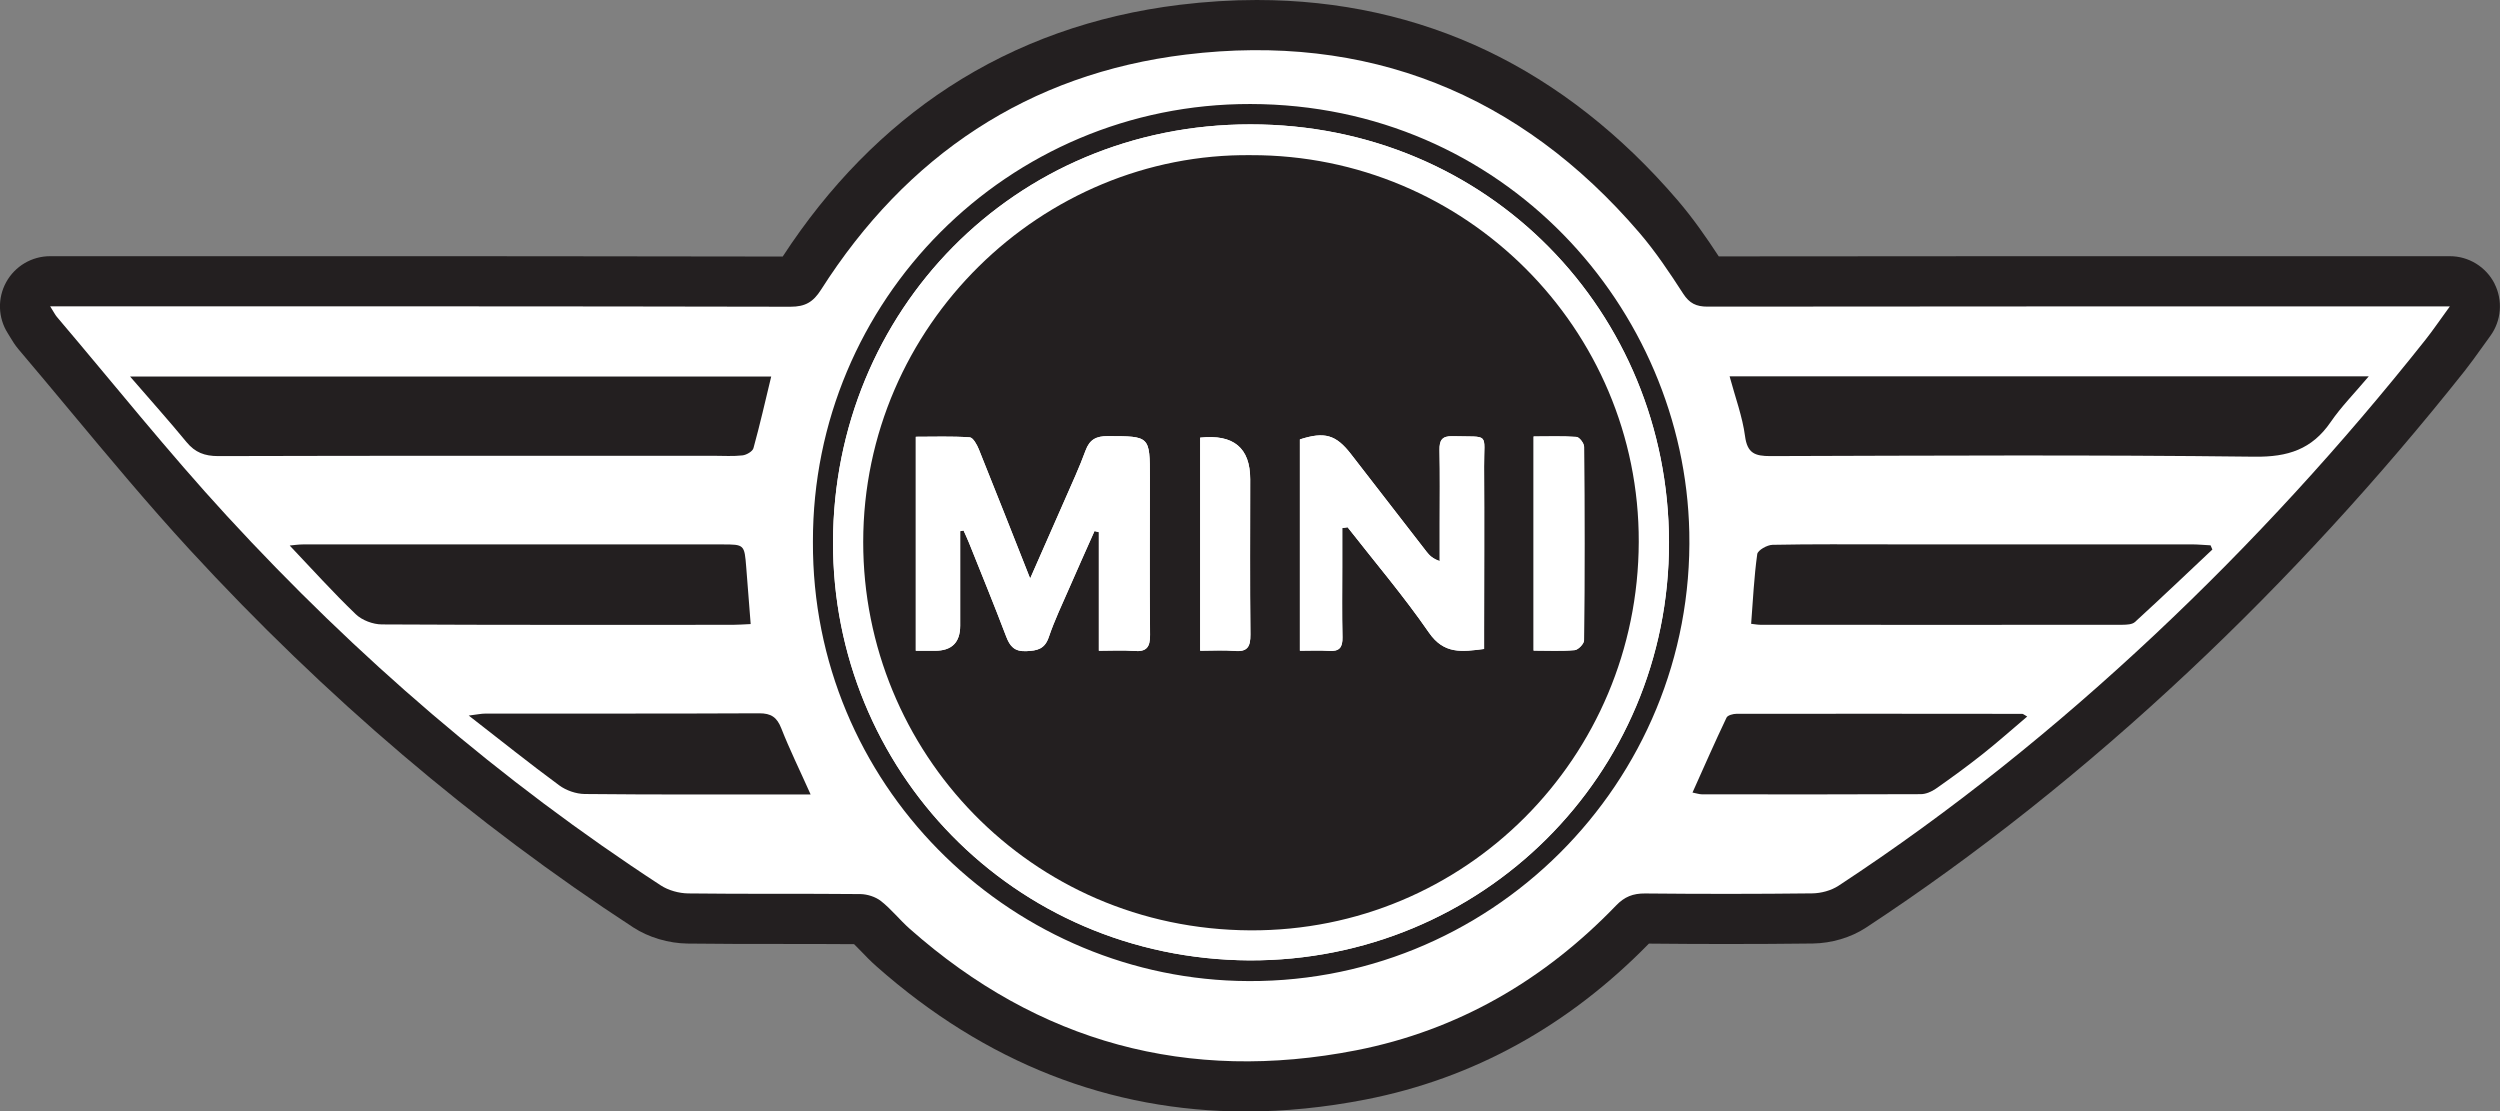 <?xml version="1.0" encoding="UTF-8"?>
<svg id="Layer_1" data-name="Layer 1" xmlns="http://www.w3.org/2000/svg" xmlns:xlink="http://www.w3.org/1999/xlink" viewBox="0 0 495.62 220.35">
  <rect x="0" y="0" width="495.62" height="220.35" fill="#808080" stroke="none"/>
  <defs>
    <style>
      .cls-1 {
        fill: none;
      }

      .cls-2 {
        clip-path: url(#clippath);
      }

      .cls-3, .cls-4 {
        fill: #231f20;
      }

      .cls-4, .cls-5 {
        fill-rule: evenodd;
      }

      .cls-5 {
        fill: #fff;
      }
    </style>
    <clipPath id="clippath">
      <rect class="cls-1" y="0" width="495.6" height="220.35"/>
    </clipPath>
  </defs>
  <g class="cls-2">
    <path class="cls-3" d="M494.54,56.23c-1.7-3.33-5.12-5.44-8.86-5.44h-4.29s-1.76,0-1.76,0h-33.82c-35.39,0-70.07,0-105.07,.04-2.42-3.7-5.07-7.53-8.2-11.18-11.14-12.99-23.83-22.94-37.71-29.58C280.83,3.39,265.46,0,249.16,0c-4.97,0-10.11,.32-15.27,.95-16.9,2.06-32.29,7.54-45.74,16.29-12.76,8.31-23.85,19.61-32.98,33.62-33.26-.07-66.64-.07-95.39-.07h-17.28s-17.28,0-17.28,0h-8.66s-6.63,0-6.63,0c-3.62,0-6.95,1.97-8.7,5.14-1.75,3.17-1.64,7.04,.29,10.1,.24,.37,.41,.67,.55,.9,.39,.65,.87,1.45,1.61,2.33,3.41,4.02,6.86,8.15,10.19,12.15,7.63,9.15,15.51,18.62,23.79,27.62,26.74,29.06,56.3,54.23,87.87,74.82,3.06,1.99,6.99,3.16,10.78,3.21,6.17,.08,12.41,.08,18.45,.08,4.78,0,9.71,0,14.56,.04,.44,.42,.91,.91,1.4,1.42,.88,.92,1.88,1.96,3.04,2.98,21.58,19.09,46.22,28.77,73.24,28.77,7.71,0,15.7-.8,23.77-2.38,21.27-4.16,40.14-14.56,56.12-30.9,5.18,.05,10.32,.08,15.29,.08,5.82,0,11.6-.03,17.2-.1,3.73-.05,7.57-1.19,10.54-3.14,21.85-14.35,43.38-31.44,64-50.8,19.33-18.15,37.72-38.18,54.67-59.54,1.17-1.48,2.23-2.96,3.36-4.54,.54-.75,1.11-1.56,1.75-2.43,2.2-3.02,2.52-7.03,.83-10.36h0Z"/>
  </g>
  <path class="cls-5" d="M9.94,60.73h6.63c46.71,0,93.42-.02,140.14,.08,2.91,0,4.49-.91,6.05-3.36,16.94-26.62,41.13-42.83,72.33-46.63,35.89-4.37,66.21,7.68,89.91,35.32,3.22,3.75,5.99,7.91,8.68,12.07,1.25,1.94,2.61,2.58,4.83,2.58,47.04-.06,94.09-.04,141.13-.05,1.73,0,3.45,0,6.04,0-1.95,2.67-3.33,4.72-4.86,6.65-16.49,20.78-34.34,40.31-53.68,58.47-19.51,18.31-40.28,35.05-62.66,49.74-1.45,.95-3.45,1.49-5.21,1.51-11.04,.13-22.09,.13-33.13,.02-2.4-.02-4.08,.64-5.77,2.4-14.24,14.78-31.38,24.75-51.5,28.69-33.32,6.52-62.98-1.49-88.51-24.08-1.98-1.75-3.64-3.88-5.7-5.5-1.08-.85-2.71-1.37-4.09-1.39-11.37-.11-22.75,.01-34.12-.13-1.84-.02-3.94-.6-5.47-1.6-31.79-20.73-60.33-45.34-85.98-73.22-11.71-12.73-22.51-26.28-33.72-39.47-.34-.4-.57-.89-1.33-2.09h0Z"/>
  <path class="cls-4" d="M247.66,190.39c46.02,.16,83.3-36.63,83.21-82.93-.09-45.45-35.69-82.84-83.02-82.81-46.85,.02-82.59,37.06-82.71,82.78-.12,44.96,35.49,82.65,82.52,82.96h0Zm-86.5-83c-.08-47.85,38.6-86.85,86.73-86.77,50.19,.09,86.07,40.46,87.01,84.91,1.05,49.58-39.71,90.41-89.63,88.93-45.74-1.36-84.32-39.09-84.11-87.07h0Z"/>
  <path class="cls-4" d="M25.79,74.65h127.1c-1.18,4.89-2.24,9.57-3.52,14.2-.18,.65-1.38,1.34-2.17,1.43-1.85,.21-3.74,.08-5.62,.08-32.78,0-65.55-.03-98.33,.06-2.67,0-4.57-.71-6.26-2.76-3.46-4.21-7.1-8.27-11.2-13.01h0Z"/>
  <path class="cls-4" d="M342.89,74.61h126.71c-2.87,3.41-5.49,6.05-7.55,9.06-3.72,5.42-8.48,6.95-15.09,6.87-32-.39-64-.21-96-.12-3.02,0-4.56-.54-5.01-3.95-.51-3.87-1.92-7.63-3.06-11.86h0Z"/>
  <path class="cls-4" d="M148.82,123.72c-1.39,.06-2.48,.15-3.56,.15-23.18,0-46.36,.05-69.54-.08-1.76,0-3.95-.82-5.2-2.03-4.5-4.32-8.68-8.97-13.09-13.61,.79-.07,1.72-.22,2.65-.22,27.71-.01,55.41-.01,83.12,0,4.38,0,4.38,.03,4.74,4.55,.28,3.62,.57,7.24,.88,11.24h0Z"/>
  <path class="cls-4" d="M438.6,108.94c-5.1,4.81-10.18,9.64-15.35,14.37-.54,.5-1.64,.54-2.48,.55-23.93,.03-47.86,.02-71.8,0-.53,0-1.07-.11-1.81-.19,.36-4.71,.58-9.29,1.21-13.82,.11-.77,1.96-1.82,3.03-1.84,7.83-.16,15.66-.09,23.49-.09,19.85,0,39.7,0,59.55,0,1.27,0,2.53,.13,3.8,.19,.12,.27,.24,.54,.35,.81h0Z"/>
  <path class="cls-4" d="M160.69,157.5c-1.71,0-2.88,0-4.05,0-13.57,0-27.15,.05-40.72-.09-1.71-.02-3.68-.7-5.06-1.72-5.84-4.3-11.51-8.84-17.93-13.83,1.69-.21,2.48-.39,3.27-.39,18.1-.02,36.2,.03,54.3-.06,2.37-.01,3.52,.78,4.38,2.96,1.64,4.18,3.63,8.22,5.82,13.12h0Z"/>
  <path class="cls-4" d="M335.53,157.13c2.3-5.13,4.45-10.03,6.75-14.86,.22-.47,1.3-.76,1.98-.76,18.88-.03,37.77,0,56.65,.01,.18,0,.36,.19,.98,.53-3.01,2.55-5.84,5.07-8.79,7.41-3.03,2.4-6.15,4.68-9.31,6.89-.85,.59-1.99,1.09-3,1.09-14.47,.07-28.93,.05-43.4,.03-.51,0-1.02-.19-1.86-.35h0Z"/>
  <path class="cls-5" d="M248.01,30.76c-41.36-.47-76.86,33.68-76.88,76.69-.02,41.46,33.01,76.76,76.72,76.99,42.65,.22,76.9-34.29,77.03-76.99,.13-42.31-34.43-76.78-76.87-76.69h0Zm-.34,159.64c-47.03-.31-82.64-37.99-82.52-82.96,.12-45.72,35.86-82.75,82.71-82.78,47.33-.02,82.93,37.36,83.02,82.81,.09,46.3-37.19,83.09-83.21,82.93h0Z"/>
  <path class="cls-4" d="M304.04,128.98c2.91,0,5.54,.14,8.13-.09,.7-.06,1.85-1.25,1.86-1.93,.11-12.79,.1-25.59,.01-38.39,0-.69-.93-1.91-1.5-1.95-2.8-.2-5.61-.09-8.51-.09v42.45h0Zm-66.11-42.21v42.23c2.45,0,4.66-.15,6.84,.04,2.56,.22,3.14-.87,3.12-3.26-.11-10.26-.04-20.52-.04-30.78q0-9.31-9.92-8.24h0Zm28.17,17.91c.35-.05,.71-.11,1.06-.16,5.42,6.94,11.14,13.66,16.13,20.89,2.99,4.33,6.55,3.8,10.93,3.24,0-1.22,0-2.31,0-3.39,0-10.93,.06-21.85,0-32.78-.04-6.86,1.25-5.8-6.24-6.01-2.11-.06-2.64,.82-2.6,2.75,.1,4.86,.04,9.71,.04,14.57,0,2.48,0,4.96,0,7.44-1.38-.47-2.04-1.13-2.61-1.86-5.01-6.45-10-12.9-14.99-19.36-2.98-3.84-5.23-4.48-10.12-2.9v41.89c2.08,0,3.94-.1,5.79,.03,2.05,.15,2.7-.7,2.65-2.69-.1-4.63-.04-9.27-.04-13.91,0-2.59,0-5.17,0-7.76h0Zm-75.74,.62c.22-.04,.44-.09,.66-.13,.38,.85,.78,1.68,1.12,2.54,2.46,6.14,4.96,12.25,7.31,18.43,.75,1.98,1.64,3.05,4,2.95,2.19-.09,3.66-.4,4.47-2.79,1.13-3.33,2.67-6.53,4.07-9.76,1.64-3.77,3.32-7.51,4.99-11.26,.29,.07,.58,.15,.86,.22v23.51c2.57,0,4.77-.14,6.95,.04,2.48,.21,3.23-.72,3.2-3.19-.11-10.37-.03-20.75-.03-31.13,0-8.33-.02-8.24-8.32-8.27-2.31,0-3.62,.65-4.44,2.87-1.21,3.31-2.7,6.51-4.11,9.75-2.18,4.99-4.39,9.97-6.87,15.61-3.58-9.05-6.83-17.35-10.17-25.61-.37-.92-1.15-2.33-1.81-2.38-3.57-.24-7.16-.11-10.69-.11v42.42c1.41,0,2.6,0,3.79,0q5,.02,5.01-4.96c0-6.25,0-12.5,0-18.75h0ZM248.01,30.76c42.45-.09,77,34.38,76.87,76.69-.13,42.7-34.38,77.2-77.03,76.99-43.71-.22-76.74-35.52-76.72-76.99,.02-43.01,35.52-77.16,76.88-76.69h0Z"/>
  <path class="cls-5" d="M190.36,105.3c0,6.25,0,12.5,0,18.75q0,4.98-5.01,4.96c-1.19,0-2.38,0-3.79,0v-42.42c3.54,0,7.13-.13,10.69,.11,.66,.04,1.44,1.45,1.81,2.38,3.33,8.27,6.59,16.56,10.17,25.61,2.48-5.64,4.69-10.62,6.87-15.61,1.41-3.23,2.9-6.44,4.11-9.75,.82-2.23,2.13-2.88,4.44-2.87,8.3,.03,8.32-.05,8.32,8.27,0,10.38-.08,20.75,.03,31.13,.03,2.47-.72,3.39-3.2,3.19-2.18-.18-4.38-.04-6.95-.04v-23.51c-.29-.07-.58-.15-.86-.22-1.67,3.75-3.35,7.5-4.99,11.26-1.41,3.23-2.94,6.43-4.07,9.76-.81,2.39-2.29,2.69-4.47,2.79-2.36,.1-3.25-.97-4-2.95-2.35-6.18-4.85-12.3-7.31-18.43-.34-.86-.74-1.69-1.12-2.54-.22,.05-.44,.09-.66,.13h0Z"/>
  <path class="cls-5" d="M266.1,104.68c0,2.59,0,5.17,0,7.76,0,4.64-.07,9.27,.04,13.91,.04,1.99-.6,2.83-2.65,2.69-1.84-.13-3.7-.03-5.79-.03v-41.89c4.9-1.58,7.15-.94,10.12,2.9,5,6.45,9.99,12.91,14.99,19.36,.57,.73,1.22,1.4,2.61,1.86,0-2.48,0-4.96,0-7.44,0-4.86,.06-9.71-.04-14.57-.04-1.93,.49-2.81,2.6-2.75,7.49,.21,6.2-.85,6.24,6.01,.06,10.93,.01,21.85,0,32.78,0,1.08,0,2.16,0,3.39-4.38,.56-7.94,1.1-10.93-3.24-4.99-7.23-10.71-13.96-16.13-20.89-.35,.05-.71,.11-1.06,.16h0Z"/>
  <path class="cls-5" d="M237.93,86.77q9.92-1.08,9.92,8.24c0,10.26-.07,20.52,.04,30.78,.03,2.39-.55,3.48-3.12,3.26-2.18-.19-4.39-.04-6.84-.04v-42.23h0Z"/>
  <path class="cls-5" d="M304.04,128.98v-42.45c2.89,0,5.71-.11,8.51,.09,.56,.04,1.49,1.27,1.5,1.95,.09,12.8,.1,25.59-.01,38.39,0,.68-1.16,1.87-1.86,1.93-2.6,.23-5.23,.09-8.13,.09h0Z"/>
</svg>